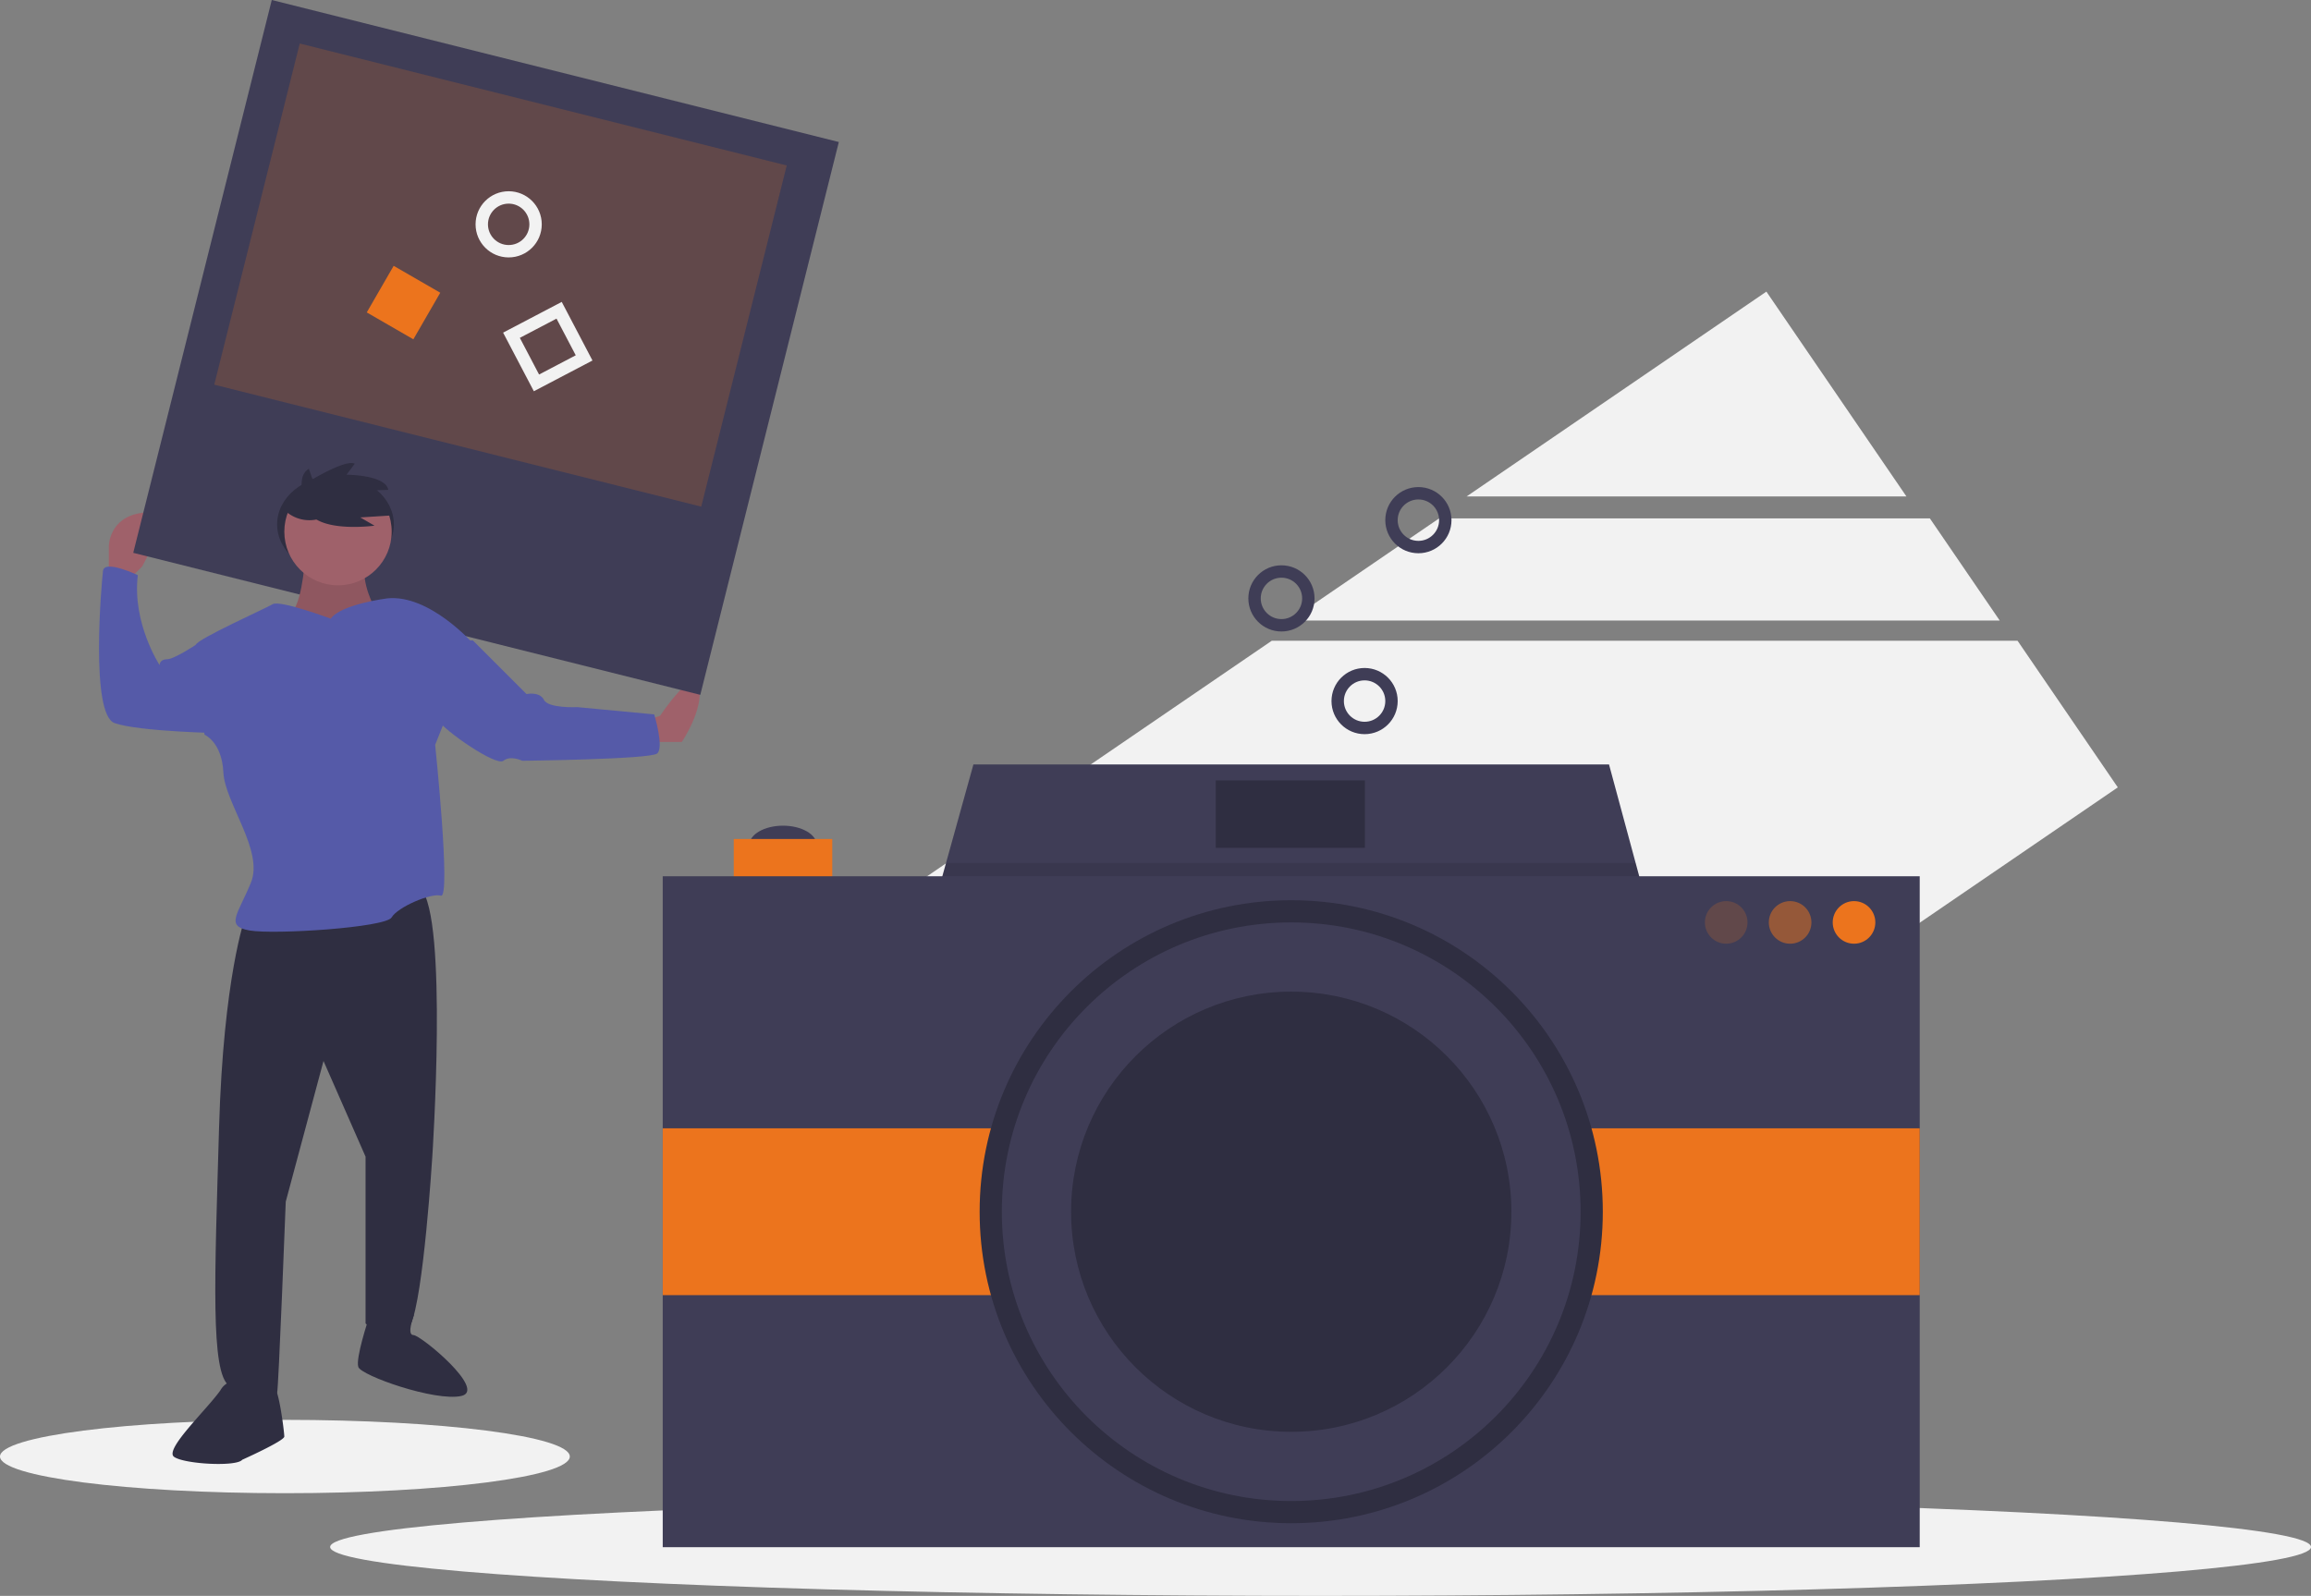 <svg xmlns="http://www.w3.org/2000/svg" width="373" height="257.649" viewBox="0 0 373 257.649"><rect x="0" y="0" width="373" height="257.649" fill="#808080" stroke="none"/><defs><style>.a{fill:#f2f2f2;}.b{fill:#3f3d56;}.c{opacity:0.1;}.d,.f,.g{fill:#ec741d;}.e{fill:#2f2e41;}.f{opacity:0.2;}.g{opacity:0.5;}.h{fill:#9f616a;}.i{fill:#555aa8;}.j,.k{fill:none;stroke-miterlimit:10;stroke-width:2px;}.j{stroke:#f2f2f2;}.k{stroke:#3f3d56;}</style></defs><g transform="translate(-291 -2253)"><g transform="translate(152 2045)"><g transform="translate(139 208)"><path class="a" d="M648.093,119.274,599.7,152.349h71Z" transform="translate(-362.995 -72.195)"/><path class="a" d="M630.67,212.022h-79.2l-24.144,16.5H641.951Z" transform="translate(-319.188 -128.335)"/><path class="a" d="M402.694,262.08l-76.526,52.307,54.511,79.749L539.244,285.752l-16.18-23.672Z" transform="translate(-197.427 -158.634)"/><ellipse class="a" cx="159.857" cy="7.894" rx="159.857" ry="7.894" transform="translate(53.286 241.861)"/><ellipse class="a" cx="45.984" cy="5.921" rx="45.984" ry="5.921" transform="translate(0 229.23)"/><ellipse class="b" cx="5.445" cy="3.152" rx="5.445" ry="3.152" transform="translate(120.936 133.303)"/><path class="b" d="M495,348.782H372.638l3.009-10.832,2.6-9.37,4.419-15.9H485.254l4.293,15.9,2.937,10.889Z" transform="translate(-225.554 -189.259)"/><path class="c" d="M497.1,363.858H380.261v-1.518l2.6-9.37h111.3Z" transform="translate(-230.169 -213.648)"/><path class="d" d="M0,0H15.9V12.322H0Z" transform="translate(118.428 135.452)"/><rect class="b" width="202.88" height="108.318" transform="translate(106.966 141.47)"/><rect class="d" width="202.88" height="26.936" transform="translate(106.966 182.16)"/><circle class="e" cx="50.29" cy="50.29" r="50.29" transform="translate(158.116 145.338)"/><circle class="b" cx="46.708" cy="46.708" r="46.708" transform="translate(161.698 148.92)"/><circle class="e" cx="35.533" cy="35.533" r="35.533" transform="translate(172.874 160.095)"/><circle class="f" cx="3.439" cy="3.439" r="3.439" transform="translate(275.173 145.481)"/><circle class="g" cx="3.439" cy="3.439" r="3.439" transform="translate(285.49 145.481)"/><circle class="d" cx="3.439" cy="3.439" r="3.439" transform="translate(295.805 145.481)"/><rect class="e" width="24.071" height="10.889" transform="translate(196.228 125.996)"/><path class="h" d="M175.273,344.082l2.107-2.107s5.385-9.365,0-8.663-5.385,5.385-5.385,5.385v5.385Z" transform="translate(-154.432 -250.522)"/><path class="h" d="M392.059,408.462l2.107-.7s5.619-8.429,6.321-4.683-2.81,8.9-2.81,8.9h-5.619Z" transform="translate(-287.635 -292.192)"/><rect class="b" width="94.354" height="92.012" transform="matrix(0.97, 0.243, -0.243, 0.97, 43.865, 0)"/><rect class="f" width="81.032" height="56.783" transform="matrix(0.97, 0.243, -0.243, 0.97, 48.38, 7.026)"/><ellipse class="e" cx="9.42" cy="7.843" rx="9.42" ry="7.843" transform="translate(44.729 76.819)"/><path class="e" d="M220.356,489.671s-3.512,9.6-4.214,33.949-1.4,39.568,1.639,41.675,7.492,1.639,7.726,1.171,1.4-30.9,1.4-30.9L233,512.849l6.79,15.453v26.925s5.151,4.682,7.258.234,3.512-27.159,3.512-27.159,2.575-38.631-1.873-43.314S220.356,489.671,220.356,489.671Z" transform="translate(-180.786 -341.56)"/><path class="e" d="M210.485,689.136a2.985,2.985,0,0,0-4.683.7c-2.107,3.044-9.131,9.6-7.492,10.77s10.068,1.639,11,.468c0,0,6.79-3.044,6.79-3.746s-.937-8.429-1.873-8.194S210.72,691.244,210.485,689.136Z" transform="translate(-170.213 -465.401)"/><path class="e" d="M278.363,661.39H282.9s-1.26,3.278-.089,3.278,11.941,8.9,7.726,9.833-16.155-3.278-16.623-4.683,1.639-7.726,1.639-7.726l2.81,1.4Z" transform="translate(-216.082 -449.127)"/><path class="h" d="M247.211,351.3s-.468,7.96-2.81,8.663,7.492,7.96,7.492,7.96l6.79-8.9s-2.575-4.448-1.639-7.726S247.211,351.3,247.211,351.3Z" transform="translate(-198.041 -260.553)"/><path class="c" d="M247.211,351.3s-.468,7.96-2.81,8.663,7.492,7.96,7.492,7.96l6.79-8.9s-2.575-4.448-1.639-7.726S247.211,351.3,247.211,351.3Z" transform="translate(-198.041 -260.553)"/><path class="i" d="M229.323,371.576s-8.194-3.044-9.365-2.341-12.175,5.619-12.409,6.556,1.4,14.516,1.4,14.516,2.81,1.171,3.044,6.087,6.556,12.643,4.448,17.794-4.214,7.024-.234,7.726,22.008-.468,22.945-2.107,6.321-3.98,7.96-3.512-.936-24.349-.936-24.349l1.4-3.512,4.683-12.877s-7.024-7.96-13.814-7.258C238.455,368.3,230.962,369.235,229.323,371.576Z" transform="translate(-175.939 -271.695)"/><path class="i" d="M187.131,368.692l-3.512-.7s-3.512,2.341-4.683,2.341-1.171.936-1.171.936-4.448-6.79-3.512-14.516c0,0-5.385-2.575-5.619-.7s-2.107,23.179,1.873,24.583,17.56,1.639,17.56,1.639Z" transform="translate(-152.009 -263.894)"/><path class="i" d="M308.727,385.568H312l8.663,8.663s2.107-.468,2.81.937,5.385,1.171,5.385,1.171l12.409,1.171s1.639,5.385.468,6.321S319.965,405,319.965,405s-1.873-.937-3.044,0-9.6-4.917-10.536-6.556S308.727,385.568,308.727,385.568Z" transform="translate(-235.676 -282.175)"/><circle class="h" cx="8.663" cy="8.663" r="8.663" transform="translate(45.892 77.171)"/><path class="e" d="M251.343,319.059s-1.482-3.852.667-5.112l.593,1.7s5.408-3.26,6.816-2.519l-1.333,1.778s6.3,0,6.742,2.445l-2.222.074a5.663,5.663,0,0,1,2.445,4.075l-4.741.3,2.3,1.333s-8.594,1.185-10.668-2.222Z" transform="translate(-202.16 -238.264)"/><path class="e" d="M244.064,324.016a5.768,5.768,0,0,0,5.76,1.25c3.249-1.218,0-5.686,0-5.686l-2.166-1.083Z" transform="translate(-198.055 -241.577)"/><rect class="j" width="8.684" height="8.684" transform="translate(82.553 54.124) rotate(-27.672)"/><rect class="d" width="8.684" height="8.684" transform="translate(63.538 42.918) rotate(30)"/><circle class="k" cx="4.342" cy="4.342" r="4.342" transform="translate(215.906 108.844)"/><circle class="k" cx="4.342" cy="4.342" r="4.342" transform="translate(202.486 92.266)"/><circle class="k" cx="4.342" cy="4.342" r="4.342" transform="translate(224.589 79.636)"/><circle class="j" cx="4.342" cy="4.342" r="4.342" transform="translate(77.758 31.876)"/></g></g></g></svg>